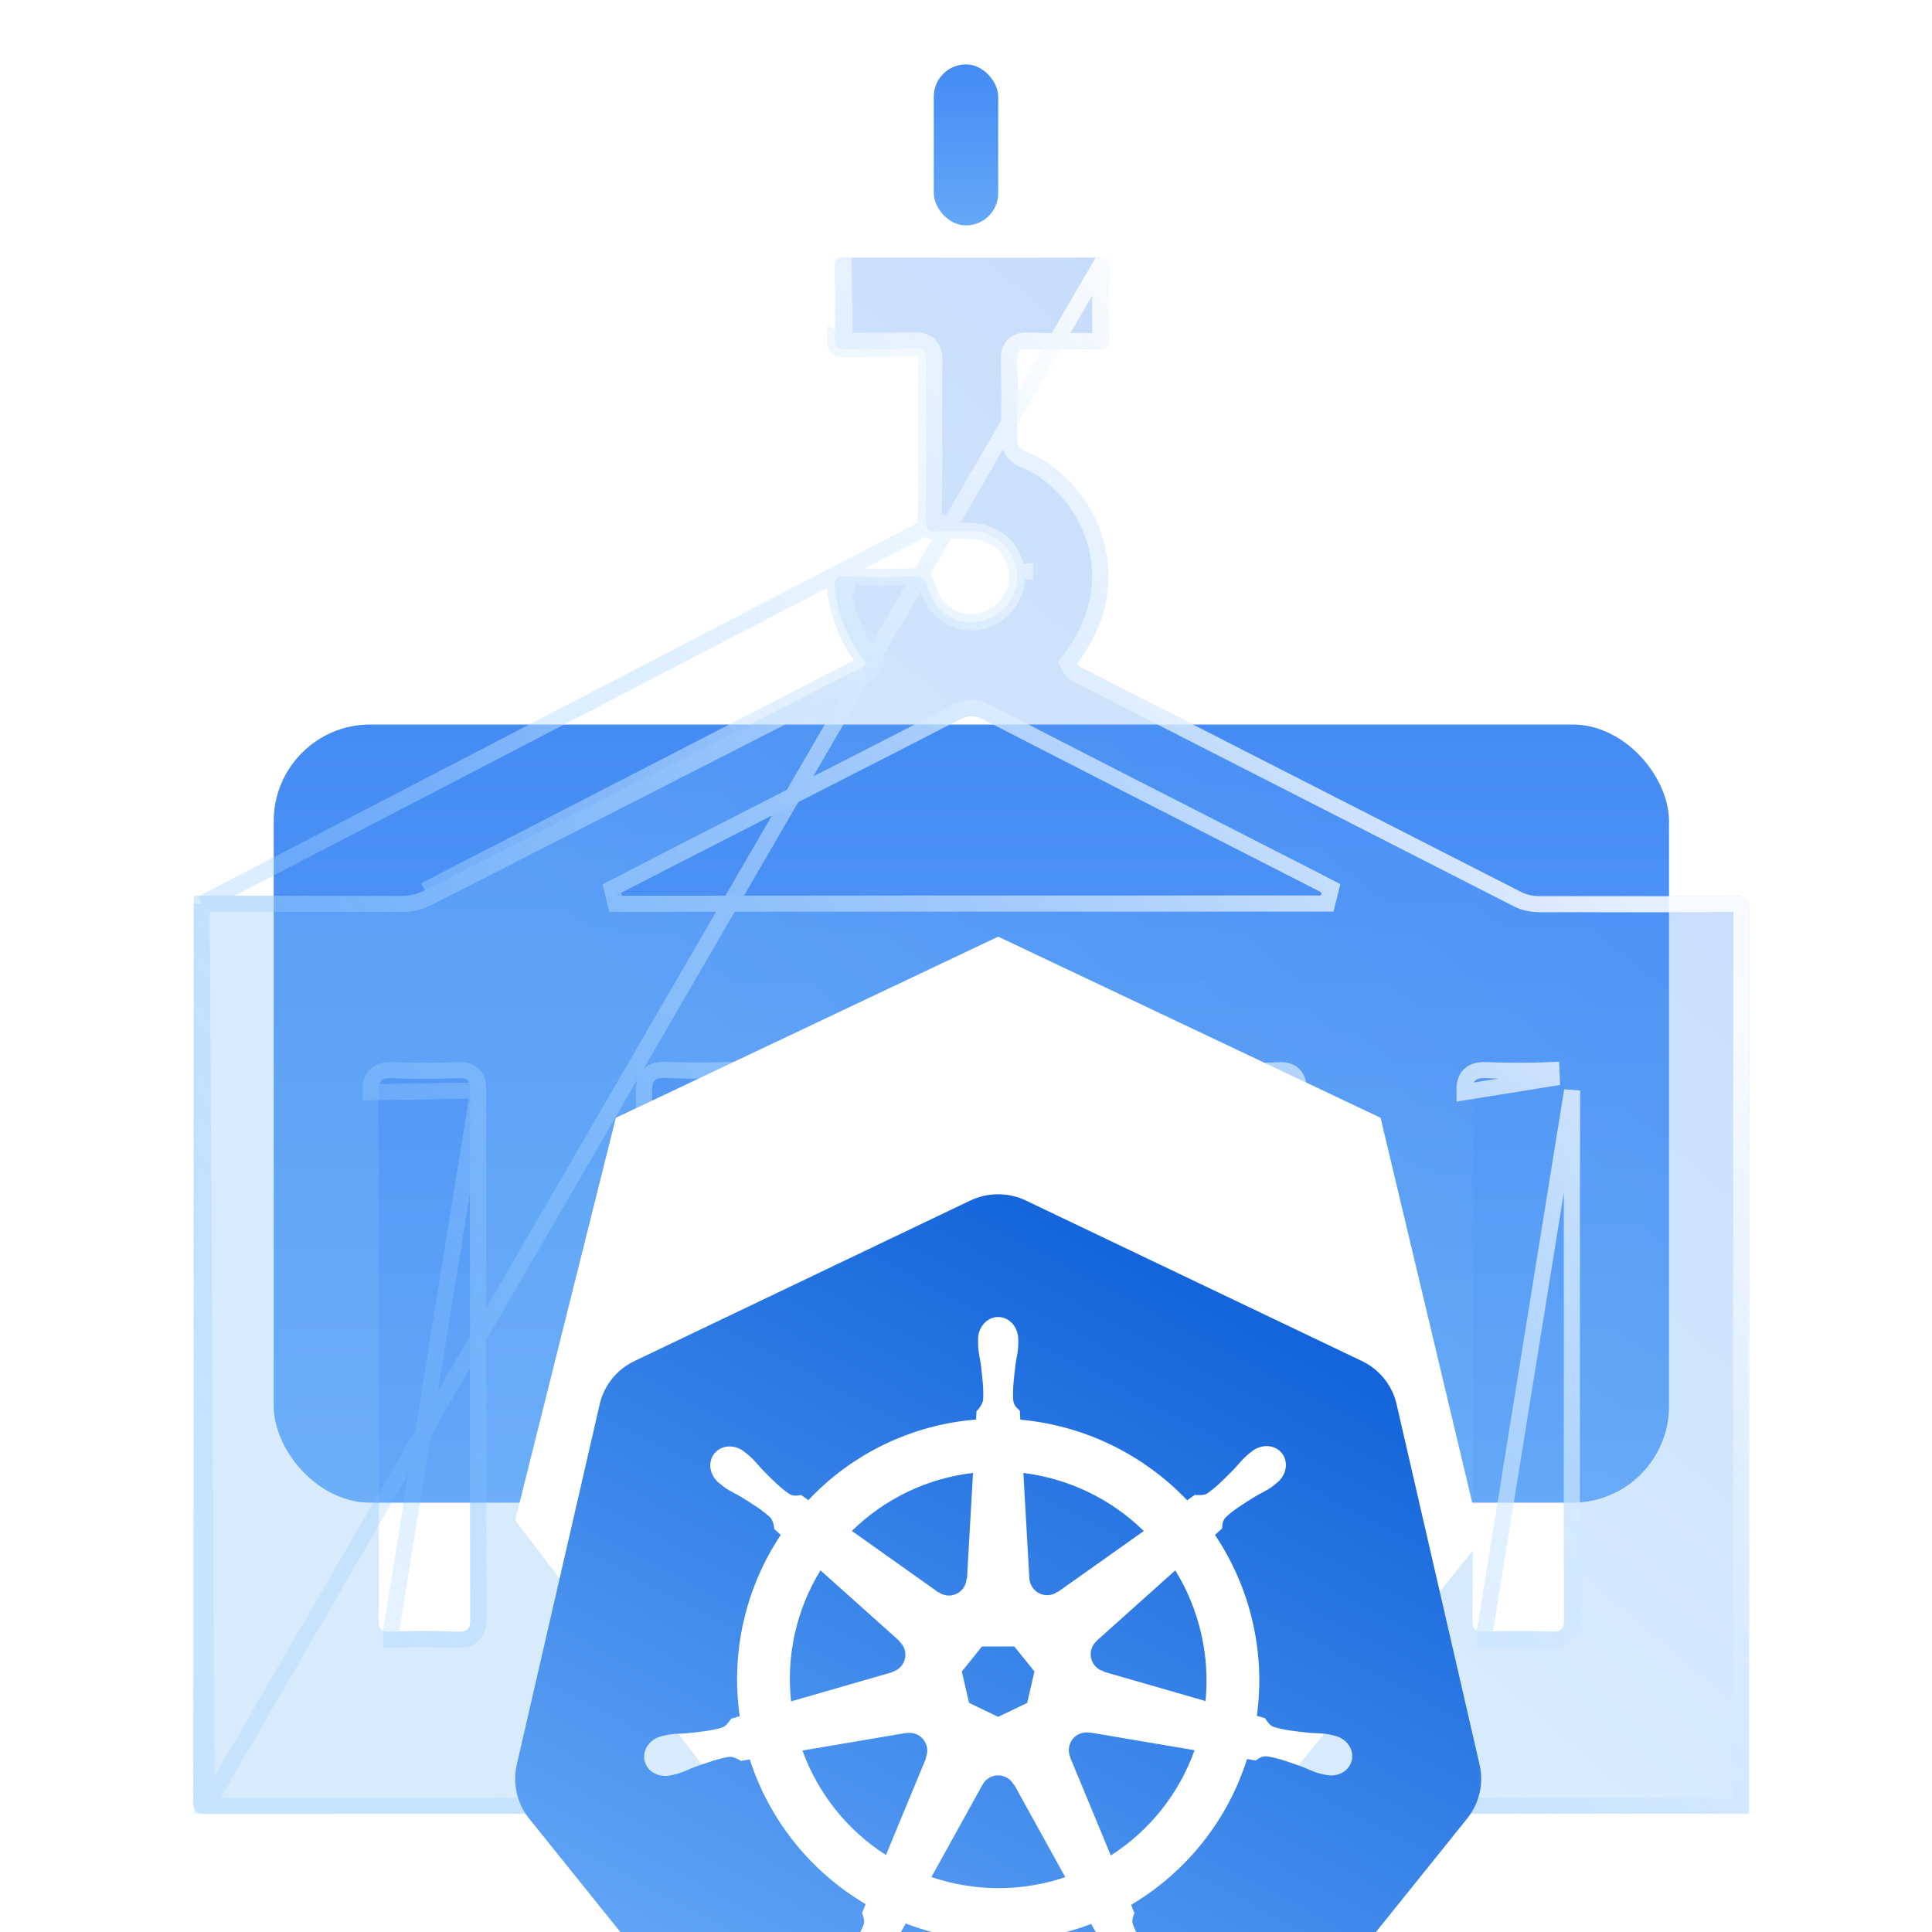 <svg width="60" height="60" viewBox="0 0 60 60" fill="none" xmlns="http://www.w3.org/2000/svg">
<rect x="8.5" y="22.5" width="43.333" height="24.167" rx="3" fill="url(#paint0_linear_133_320)"/>
<rect x="29" y="2" width="2" height="5" rx="1" fill="url(#paint1_linear_133_320)"/>
<g filter="url(#filter0_bii_133_320)">
<path d="M54.319 48.326C38.352 48.326 22.385 48.326 6.418 48.333C6.098 48.333 6 48.285 6 47.929C6.014 38.561 6.014 29.185 6.014 19.817C8.168 19.817 10.323 19.817 12.477 19.824C12.735 19.824 12.966 19.768 13.196 19.65C17.63 17.384 22.072 15.119 26.513 12.854C26.652 12.784 26.813 12.749 26.904 12.589C26.367 11.934 26.053 11.174 25.934 10.33C25.892 10.024 25.927 9.884 26.304 9.898C26.98 9.933 27.657 9.926 28.333 9.898C28.633 9.884 28.744 9.968 28.821 10.268C29.009 10.992 29.706 11.432 30.397 11.306C31.122 11.174 31.652 10.498 31.582 9.78C31.512 9.048 30.913 8.511 30.146 8.49C29.818 8.483 29.483 8.462 29.156 8.497C28.814 8.532 28.744 8.406 28.751 8.086C28.772 6.469 28.751 4.844 28.765 3.227C28.772 2.893 28.674 2.809 28.354 2.823C27.65 2.851 26.938 2.823 26.234 2.837C26.032 2.837 25.92 2.823 25.927 2.572C25.948 1.798 25.941 1.032 25.927 0.258C25.927 0.042 25.997 0 26.199 0C28.856 0.007 31.512 0.007 34.169 0C34.378 0 34.434 0.07 34.427 0.272C34.42 1.025 34.413 1.784 34.427 2.537C34.434 2.795 34.35 2.851 34.106 2.844C33.381 2.83 32.656 2.858 31.938 2.83C31.638 2.816 31.575 2.914 31.582 3.199C31.603 3.966 31.603 4.74 31.582 5.514C31.575 5.799 31.645 5.953 31.931 6.064C32.565 6.322 33.081 6.761 33.507 7.298C34.476 8.525 34.971 10.602 33.444 12.61C33.507 12.735 33.639 12.763 33.751 12.819C38.248 15.112 42.745 17.405 47.235 19.699C47.438 19.803 47.647 19.831 47.87 19.831C49.85 19.824 51.83 19.845 53.81 19.817C54.25 19.81 54.333 19.943 54.333 20.354C54.319 29.673 54.319 39 54.319 48.326ZM41.218 19.81C40.981 19.685 40.842 19.615 40.709 19.545C37.32 17.817 33.925 16.088 30.543 14.345C30.257 14.199 30.048 14.213 29.776 14.359C27.552 15.509 25.314 16.639 23.083 17.782C21.793 18.437 20.51 19.099 19.115 19.817C26.52 19.81 33.806 19.81 41.218 19.81ZM14.597 34.127C14.597 31.374 14.59 28.621 14.604 25.867C14.604 25.561 14.527 25.47 14.221 25.484C13.544 25.512 12.868 25.512 12.192 25.484C11.836 25.47 11.752 25.568 11.759 25.916C11.773 29.081 11.766 32.239 11.766 35.403C11.766 37.696 11.773 39.997 11.759 42.29C11.759 42.597 11.836 42.687 12.143 42.673C12.819 42.645 13.495 42.645 14.172 42.673C14.527 42.687 14.611 42.59 14.604 42.241C14.59 39.537 14.597 36.832 14.597 34.127ZM23.09 34.127C23.09 31.374 23.083 28.621 23.097 25.867C23.097 25.561 23.027 25.47 22.713 25.477C22.037 25.505 21.36 25.505 20.684 25.477C20.328 25.463 20.245 25.561 20.252 25.909C20.266 29.011 20.259 32.106 20.259 35.208C20.259 37.564 20.266 39.927 20.252 42.283C20.252 42.59 20.322 42.68 20.635 42.673C21.312 42.645 21.988 42.645 22.664 42.673C23.02 42.687 23.104 42.59 23.097 42.241C23.083 39.537 23.09 36.832 23.09 34.127ZM31.582 34.127C31.582 31.374 31.575 28.621 31.589 25.867C31.589 25.561 31.512 25.47 31.206 25.484C30.529 25.512 29.853 25.512 29.177 25.484C28.821 25.47 28.737 25.568 28.744 25.916C28.758 29.081 28.751 32.239 28.751 35.403C28.751 37.696 28.758 39.997 28.744 42.29C28.744 42.597 28.821 42.687 29.128 42.673C29.804 42.645 30.48 42.645 31.157 42.673C31.512 42.687 31.596 42.59 31.589 42.241C31.575 39.537 31.582 36.832 31.582 34.127ZM40.075 34.079C40.075 31.339 40.068 28.607 40.082 25.867C40.082 25.561 40.005 25.47 39.698 25.484C39.022 25.512 38.345 25.512 37.669 25.484C37.313 25.47 37.237 25.568 37.237 25.916C37.251 29.123 37.244 32.336 37.244 35.542C37.244 37.794 37.251 40.038 37.237 42.29C37.237 42.597 37.313 42.687 37.62 42.673C38.297 42.645 38.973 42.645 39.649 42.673C40.005 42.687 40.089 42.59 40.082 42.241C40.068 39.516 40.075 36.797 40.075 34.079ZM48.567 34.127C48.567 31.374 48.56 28.621 48.574 25.867C48.574 25.561 48.497 25.47 48.191 25.484C47.514 25.512 46.838 25.512 46.162 25.484C45.806 25.47 45.722 25.568 45.729 25.916C45.743 29.046 45.736 32.176 45.736 35.306C45.736 37.634 45.743 39.962 45.729 42.29C45.729 42.597 45.806 42.687 46.113 42.673C46.789 42.645 47.465 42.645 48.142 42.673C48.497 42.687 48.581 42.59 48.574 42.241C48.56 39.537 48.567 36.832 48.567 34.127Z" fill="url(#paint2_linear_133_320)" fill-opacity="0.3"/>
<path d="M6.264 20.067C6.264 29.352 6.264 38.644 6.25 47.929C6.25 48.004 6.255 48.048 6.261 48.074C6.262 48.074 6.263 48.074 6.264 48.074C6.294 48.08 6.341 48.083 6.418 48.083L6.264 20.067ZM6.264 20.067C8.335 20.067 10.406 20.067 12.477 20.074H12.477C12.775 20.074 13.044 20.009 13.31 19.872C17.743 17.608 22.183 15.343 26.623 13.078L26.625 13.077C26.625 13.077 26.625 13.077 26.626 13.077C26.649 13.065 26.674 13.054 26.706 13.04C26.71 13.039 26.715 13.037 26.719 13.035C26.756 13.019 26.801 12.999 26.846 12.975C26.941 12.923 27.046 12.845 27.121 12.712L27.205 12.563L27.097 12.43C26.591 11.813 26.295 11.098 26.182 10.296C26.173 10.228 26.17 10.183 26.171 10.153C26.195 10.149 26.233 10.146 26.293 10.148C26.294 10.148 26.294 10.148 26.295 10.148L26.304 9.898M6.264 20.067L29.01 8.25M26.304 9.898C26.98 9.933 27.657 9.926 28.333 9.898C28.633 9.884 28.744 9.968 28.821 10.268C29.009 10.992 29.706 11.432 30.397 11.306C31.122 11.174 31.652 10.498 31.582 9.78M26.304 9.898C25.927 9.884 25.892 10.024 25.934 10.33M26.304 9.898L25.934 10.33M31.582 9.78L31.831 9.756C31.831 9.756 31.831 9.756 31.831 9.756C31.831 9.756 31.831 9.755 31.831 9.755L31.582 9.78ZM31.582 9.78C31.512 9.048 30.913 8.511 30.146 8.49C30.081 8.489 30.016 8.487 29.95 8.485C29.686 8.477 29.418 8.469 29.156 8.497M29.156 8.497L29.13 8.248C29.13 8.248 29.13 8.248 29.13 8.248C29.13 8.248 29.129 8.248 29.129 8.248L29.156 8.497ZM29.156 8.497C28.814 8.532 28.744 8.406 28.751 8.086C28.763 7.204 28.762 6.319 28.761 5.435C28.76 4.699 28.759 3.962 28.765 3.227M28.765 3.227L29.015 3.233C29.015 3.232 29.015 3.232 29.015 3.231M28.765 3.227L29.015 3.229C29.015 3.23 29.015 3.231 29.015 3.231M28.765 3.227C28.772 2.893 28.674 2.809 28.354 2.823M29.015 3.231C29.009 3.958 29.01 4.694 29.011 5.431C29.012 6.319 29.013 7.209 29.001 8.089L29.001 8.091C29 8.165 29.003 8.212 29.009 8.243C29.009 8.245 29.01 8.248 29.01 8.25M29.015 3.231C29.019 3.061 29.003 2.855 28.855 2.714C28.709 2.574 28.504 2.566 28.343 2.573M29.01 8.25C29.007 8.249 29.003 8.249 29.001 8.248C28.996 8.247 28.994 8.247 28.994 8.247C28.994 8.247 29.002 8.25 29.01 8.259C29.014 8.264 29.015 8.267 29.015 8.267C29.016 8.267 29.013 8.262 29.01 8.25ZM28.343 2.573C28.344 2.573 28.344 2.573 28.344 2.573L28.354 2.823M28.343 2.573C27.997 2.587 27.649 2.587 27.295 2.585C27.245 2.585 27.195 2.585 27.144 2.584C26.842 2.583 26.536 2.581 26.232 2.587M28.343 2.573L26.232 2.587M28.354 2.823C27.951 2.839 27.547 2.837 27.142 2.834C26.839 2.833 26.536 2.831 26.234 2.837M28.354 2.823L26.234 2.837M26.232 2.587C26.211 2.587 26.193 2.587 26.177 2.586C26.177 2.584 26.177 2.582 26.177 2.579L26.177 2.579C26.198 1.8 26.191 1.03 26.177 0.256C26.177 0.254 26.177 0.252 26.177 0.25C26.184 0.25 26.191 0.25 26.199 0.25L26.232 2.587ZM26.234 2.837C26.032 2.837 25.92 2.823 25.927 2.572L26.234 2.837ZM26.904 12.589C26.833 12.714 26.72 12.762 26.607 12.811C26.576 12.825 26.544 12.838 26.513 12.854L26.504 12.858C22.066 15.122 17.627 17.386 13.196 19.65L26.904 12.589ZM26.904 12.589C26.367 11.934 26.053 11.174 25.934 10.33M26.904 12.589L25.934 10.33M14.854 25.867V25.869C14.844 27.933 14.845 29.997 14.846 32.062C14.847 32.75 14.847 33.439 14.847 34.127C14.847 34.804 14.847 35.48 14.846 36.157C14.845 38.184 14.844 40.211 14.854 42.238C14.857 42.408 14.847 42.62 14.703 42.768C14.555 42.919 14.34 42.93 14.162 42.923L14.162 42.923C13.492 42.895 12.823 42.895 12.153 42.923C12.153 42.923 12.153 42.923 12.153 42.923L12.143 42.673L14.854 25.867ZM14.854 25.867C14.854 25.716 14.841 25.52 14.707 25.381C14.567 25.237 14.368 25.227 14.21 25.234C13.54 25.262 12.871 25.262 12.202 25.234L12.201 25.234C12.023 25.227 11.808 25.238 11.66 25.39C11.517 25.538 11.506 25.75 11.509 25.919L14.854 25.867ZM31.839 25.867V25.869C31.829 27.933 31.83 29.997 31.831 32.062C31.832 32.75 31.832 33.439 31.832 34.127C31.832 34.804 31.832 35.48 31.831 36.157C31.83 38.184 31.829 40.211 31.839 42.238C31.842 42.408 31.832 42.62 31.688 42.768C31.54 42.919 31.325 42.93 31.147 42.923L31.146 42.923C30.477 42.895 29.808 42.895 29.139 42.923C29.138 42.923 29.138 42.923 29.138 42.923L29.128 42.673L31.839 25.867ZM31.839 25.867C31.839 25.716 31.826 25.52 31.692 25.381C31.552 25.237 31.353 25.227 31.195 25.234C30.526 25.262 29.856 25.262 29.187 25.234L29.186 25.234C29.008 25.227 28.793 25.238 28.645 25.39C28.502 25.538 28.491 25.75 28.494 25.919L31.839 25.867ZM40.332 25.867V25.869C40.321 27.922 40.322 29.971 40.324 32.023C40.324 32.708 40.325 33.393 40.325 34.079C40.325 34.759 40.324 35.439 40.324 36.119C40.322 38.157 40.321 40.195 40.331 42.238C40.335 42.408 40.324 42.62 40.181 42.768C40.033 42.919 39.817 42.93 39.639 42.923L39.639 42.923C38.97 42.895 38.3 42.895 37.631 42.923C37.631 42.923 37.631 42.923 37.631 42.923L37.62 42.673L40.332 25.867ZM40.332 25.867C40.332 25.716 40.319 25.52 40.184 25.381C40.044 25.237 39.846 25.227 39.687 25.234L40.332 25.867ZM34.169 0.25C34.172 0.25 34.175 0.25 34.177 0.25C34.177 0.254 34.177 0.259 34.177 0.263L34.177 0.263L34.177 0.27C34.17 1.022 34.163 1.785 34.177 2.542L34.177 2.544C34.178 2.564 34.177 2.581 34.177 2.594C34.161 2.595 34.14 2.595 34.113 2.594L34.111 2.594C33.784 2.588 33.47 2.59 33.161 2.591C32.756 2.594 32.359 2.596 31.948 2.58C31.791 2.573 31.593 2.585 31.459 2.736C31.333 2.875 31.329 3.068 31.332 3.206L31.332 3.206C31.353 3.968 31.353 4.738 31.332 5.507L31.332 5.508C31.328 5.666 31.343 5.833 31.432 5.982C31.523 6.135 31.668 6.23 31.838 6.297C32.422 6.534 32.905 6.942 33.31 7.453C34.222 8.607 34.691 10.558 33.245 12.458L33.151 12.582L33.22 12.721C33.283 12.847 33.379 12.917 33.46 12.96C33.499 12.981 33.537 12.998 33.566 13.01L33.574 13.014C33.602 13.025 33.62 13.033 33.638 13.042C38.135 15.335 42.631 17.628 47.121 19.921C47.372 20.051 47.626 20.081 47.87 20.081L47.871 20.081C48.588 20.078 49.307 20.08 50.026 20.081C51.288 20.083 52.552 20.085 53.814 20.067L53.814 20.067C53.914 20.066 53.977 20.072 54.015 20.082C54.033 20.087 54.043 20.091 54.047 20.094C54.05 20.095 54.051 20.096 54.051 20.096L54.051 20.096L54.053 20.098C54.053 20.099 54.053 20.099 54.054 20.1C54.054 20.101 54.055 20.103 54.056 20.105C54.06 20.113 54.064 20.125 54.069 20.147C54.078 20.192 54.083 20.256 54.083 20.353C54.069 29.59 54.069 38.833 54.069 48.076C38.186 48.076 22.302 48.076 6.418 48.083L34.169 0.25ZM40.825 19.324L40.823 19.323C40.333 19.073 39.843 18.823 39.353 18.573C36.453 17.094 33.55 15.614 30.658 14.123L30.657 14.123C30.489 14.037 30.323 13.988 30.147 13.992C29.974 13.998 29.815 14.055 29.66 14.138C28.291 14.845 26.919 15.544 25.546 16.244C24.687 16.681 23.828 17.119 22.969 17.559C21.857 18.124 20.749 18.694 19.572 19.301C19.383 19.398 19.193 19.496 19.001 19.595L19.116 20.067C26.518 20.06 33.802 20.06 41.212 20.06H41.218L41.335 19.589C41.194 19.515 41.08 19.456 40.985 19.407C40.924 19.375 40.872 19.348 40.825 19.324ZM23.347 25.869V25.867C23.347 25.719 23.336 25.523 23.204 25.383C23.067 25.237 22.867 25.224 22.707 25.227V25.227L22.703 25.227C22.033 25.255 21.364 25.255 20.694 25.227L20.694 25.227C20.516 25.22 20.301 25.231 20.153 25.383C20.009 25.53 19.998 25.743 20.002 25.912C20.012 28.237 20.011 30.558 20.01 32.881C20.009 33.657 20.009 34.432 20.009 35.208C20.009 35.797 20.009 36.387 20.01 36.976C20.011 38.745 20.012 40.515 20.002 42.282V42.283C20.002 42.432 20.012 42.628 20.144 42.767C20.282 42.913 20.481 42.927 20.641 42.923L20.646 42.923C21.315 42.895 21.985 42.895 22.654 42.923L22.654 42.923C22.832 42.93 23.048 42.919 23.195 42.768C23.339 42.62 23.35 42.408 23.346 42.238C23.336 40.211 23.337 38.184 23.339 36.157C23.339 35.48 23.34 34.804 23.34 34.127C23.34 33.439 23.339 32.75 23.339 32.062C23.337 29.997 23.336 27.933 23.347 25.869ZM48.824 25.869V25.867L46.113 42.673L46.123 42.923C46.123 42.923 46.123 42.923 46.123 42.923C46.793 42.895 47.462 42.895 48.132 42.923L48.132 42.923C48.31 42.93 48.525 42.919 48.673 42.768C48.817 42.62 48.827 42.408 48.824 42.238C48.814 40.211 48.815 38.184 48.816 36.157C48.817 35.48 48.817 34.804 48.817 34.127C48.817 33.439 48.817 32.75 48.816 32.062C48.815 29.997 48.814 27.933 48.824 25.869ZM45.63 25.39C45.486 25.538 45.476 25.75 45.479 25.919L48.191 25.484L48.18 25.234C48.18 25.234 48.18 25.234 48.18 25.234C47.511 25.262 46.841 25.262 46.172 25.234L46.171 25.234C45.993 25.227 45.778 25.238 45.63 25.39Z" stroke="url(#paint3_linear_133_320)" stroke-width="0.5"/>
</g>
<path d="M42.875 34.714L31 29.089L19.125 34.714L16 47.214L24.125 57.839H37.875L46 47.839L42.875 34.714Z" fill="white"/>
<g filter="url(#filter1_bii_133_320)">
<path d="M28.754 46.581L28.763 46.594L27.514 49.61C26.316 48.843 25.404 47.702 24.921 46.364L28.143 45.818L28.148 45.824C28.246 45.806 28.347 45.815 28.44 45.85C28.533 45.885 28.615 45.944 28.677 46.022C28.739 46.099 28.779 46.193 28.793 46.291C28.806 46.39 28.792 46.49 28.753 46.581H28.754ZM27.713 43.92C27.809 43.894 27.896 43.842 27.965 43.77C28.034 43.699 28.082 43.609 28.104 43.512C28.126 43.416 28.122 43.314 28.091 43.22C28.06 43.125 28.004 43.041 27.929 42.975L27.932 42.962L25.481 40.769C24.733 41.986 24.412 43.418 24.568 44.838L27.711 43.931L27.713 43.92ZM29.144 41.445C29.225 41.504 29.32 41.54 29.419 41.549C29.518 41.558 29.618 41.54 29.707 41.496C29.797 41.453 29.873 41.386 29.928 41.303C29.983 41.22 30.014 41.123 30.018 41.024L30.031 41.018L30.218 37.743C28.799 37.909 27.475 38.543 26.456 39.545L29.139 41.449L29.144 41.445ZM30.094 44.883L30.998 45.319L31.901 44.885L32.126 43.91L31.501 43.132H30.496L29.871 43.91L30.094 44.883ZM31.969 41.014C31.974 41.114 32.005 41.21 32.06 41.293C32.115 41.377 32.191 41.443 32.281 41.486C32.371 41.53 32.471 41.547 32.57 41.538C32.669 41.529 32.764 41.493 32.844 41.434L32.854 41.438L35.522 39.547C34.507 38.552 33.192 37.919 31.782 37.744L31.967 41.013L31.969 41.014ZM45.564 48.477L38.348 57.453C38.16 57.685 37.922 57.873 37.653 58.001C37.383 58.13 37.087 58.196 36.788 58.195L25.212 58.199C24.913 58.199 24.618 58.132 24.348 58.004C24.078 57.874 23.841 57.687 23.653 57.454L16.433 48.479C16.247 48.247 16.116 47.975 16.05 47.685C15.983 47.395 15.983 47.094 16.049 46.804L18.624 35.61C18.759 35.023 19.156 34.53 19.703 34.269L30.131 29.285C30.401 29.156 30.697 29.089 30.996 29.089C31.296 29.089 31.592 29.156 31.862 29.285L42.293 34.267C42.841 34.528 43.237 35.022 43.372 35.608L45.949 46.801C46.084 47.389 45.943 48.005 45.564 48.477ZM41.453 45.905C41.401 45.893 41.324 45.873 41.272 45.863C41.054 45.822 40.878 45.831 40.673 45.815C40.236 45.769 39.876 45.731 39.554 45.63C39.423 45.58 39.329 45.424 39.284 45.36L39.033 45.286C39.167 44.315 39.123 43.327 38.902 42.371C38.681 41.406 38.284 40.49 37.732 39.668C37.797 39.609 37.919 39.502 37.953 39.469C37.963 39.356 37.954 39.24 38.071 39.117C38.317 38.885 38.626 38.694 38.999 38.464C39.177 38.359 39.341 38.293 39.518 38.161C39.558 38.132 39.613 38.084 39.656 38.05C39.956 37.812 40.024 37.4 39.809 37.13C39.594 36.86 39.177 36.835 38.878 37.074C38.836 37.108 38.778 37.151 38.739 37.184C38.572 37.329 38.468 37.471 38.327 37.621C38.019 37.934 37.764 38.194 37.486 38.383C37.364 38.453 37.187 38.429 37.107 38.424L36.869 38.593C35.502 37.158 33.661 36.268 31.687 36.089L31.672 35.81C31.591 35.733 31.493 35.666 31.468 35.498C31.441 35.163 31.487 34.801 31.539 34.367C31.568 34.163 31.616 33.994 31.624 33.773C31.626 33.723 31.623 33.649 31.623 33.595C31.623 33.213 31.343 32.901 30.998 32.901C30.654 32.901 30.374 33.213 30.374 33.595L30.376 33.613C30.376 33.664 30.373 33.728 30.376 33.773C30.383 33.994 30.431 34.163 30.459 34.367C30.512 34.801 30.557 35.163 30.529 35.499C30.494 35.623 30.424 35.735 30.327 35.822L30.312 36.085C28.326 36.245 26.469 37.137 25.104 38.589C25.029 38.537 24.954 38.483 24.879 38.429C24.767 38.444 24.654 38.479 24.508 38.393C24.229 38.205 23.974 37.945 23.667 37.633C23.526 37.483 23.423 37.34 23.256 37.197C23.21 37.159 23.164 37.122 23.117 37.087C22.993 36.986 22.841 36.928 22.682 36.922C22.587 36.916 22.493 36.934 22.407 36.972C22.32 37.01 22.244 37.068 22.184 37.142C21.969 37.411 22.038 37.824 22.338 38.063L22.347 38.069L22.477 38.173C22.654 38.304 22.817 38.371 22.994 38.475C23.368 38.706 23.677 38.898 23.923 39.128C24.018 39.23 24.036 39.41 24.048 39.488L24.248 39.666C23.144 41.323 22.69 43.328 22.973 45.299L22.713 45.374C22.644 45.464 22.547 45.604 22.444 45.645C22.123 45.746 21.762 45.783 21.326 45.829C21.121 45.846 20.944 45.837 20.726 45.878C20.679 45.886 20.613 45.903 20.559 45.915L20.554 45.918L20.546 45.92C20.177 46.009 19.941 46.348 20.017 46.68C20.093 47.014 20.453 47.217 20.823 47.136L20.832 47.135L20.844 47.132L21.006 47.095C21.218 47.038 21.373 46.954 21.566 46.88C21.978 46.733 22.321 46.609 22.653 46.56C22.793 46.549 22.941 46.647 23.013 46.687L23.284 46.64C23.895 48.528 25.176 50.127 26.884 51.135L26.772 51.408C26.813 51.513 26.858 51.657 26.827 51.76C26.706 52.075 26.498 52.407 26.262 52.776C26.148 52.947 26.031 53.079 25.927 53.275C25.902 53.322 25.871 53.394 25.847 53.443C25.687 53.786 25.804 54.181 26.113 54.33C26.423 54.48 26.808 54.322 26.976 53.978V53.975C27.001 53.926 27.033 53.863 27.053 53.816C27.141 53.614 27.171 53.44 27.233 53.244C27.398 52.829 27.489 52.394 27.717 52.123C27.779 52.048 27.879 52.02 27.986 51.992L28.127 51.735C29.98 52.449 32.031 52.455 33.888 51.75L34.021 51.99C34.128 52.025 34.246 52.043 34.341 52.184C34.511 52.474 34.627 52.818 34.768 53.234C34.831 53.429 34.861 53.603 34.949 53.805C34.969 53.852 35.003 53.918 35.027 53.967C35.193 54.312 35.579 54.469 35.889 54.319C36.198 54.172 36.316 53.775 36.156 53.431C36.131 53.383 36.099 53.312 36.074 53.264C35.971 53.069 35.853 52.938 35.739 52.767C35.502 52.397 35.307 52.09 35.186 51.775C35.136 51.613 35.194 51.513 35.233 51.408C35.211 51.38 35.159 51.228 35.129 51.155C36.844 50.139 38.126 48.528 38.729 46.628C38.809 46.64 38.949 46.665 38.996 46.675C39.089 46.613 39.176 46.533 39.346 46.545C39.678 46.594 40.021 46.718 40.433 46.865C40.626 46.94 40.779 47.025 40.993 47.081C41.038 47.094 41.103 47.105 41.156 47.117L41.167 47.12L41.176 47.121C41.547 47.202 41.906 46.999 41.982 46.665C42.057 46.333 41.822 45.994 41.453 45.905ZM36.499 40.77L34.062 42.953V42.959C33.987 43.024 33.931 43.109 33.9 43.204C33.868 43.298 33.864 43.4 33.886 43.497C33.908 43.594 33.956 43.684 34.026 43.755C34.095 43.827 34.182 43.879 34.278 43.905L34.282 43.918L37.439 44.828C37.508 44.127 37.462 43.421 37.304 42.735C37.146 42.04 36.874 41.376 36.499 40.769V40.77ZM31.483 47.426C31.435 47.335 31.362 47.26 31.273 47.209C31.183 47.157 31.081 47.132 30.978 47.136C30.882 47.14 30.788 47.169 30.707 47.22C30.625 47.271 30.558 47.343 30.513 47.428H30.511L28.926 50.293C30.273 50.752 31.735 50.754 33.083 50.297L31.496 47.426H31.483ZM33.843 45.81C33.729 45.789 33.611 45.805 33.506 45.855C33.377 45.917 33.278 46.025 33.228 46.159C33.178 46.292 33.181 46.44 33.238 46.57L33.234 46.575L34.497 49.623C35.703 48.853 36.618 47.702 37.098 46.354L33.848 45.804L33.843 45.81Z" fill="url(#paint4_linear_133_320)"/>
</g>
<defs>
<filter id="filter0_bii_133_320" x="-1" y="-7" width="62.333" height="62.333" filterUnits="userSpaceOnUse" color-interpolation-filters="sRGB">
<feFlood flood-opacity="0" result="BackgroundImageFix"/>
<feGaussianBlur in="BackgroundImageFix" stdDeviation="3.5"/>
<feComposite in2="SourceAlpha" operator="in" result="effect1_backgroundBlur_133_320"/>
<feBlend mode="normal" in="SourceGraphic" in2="effect1_backgroundBlur_133_320" result="shape"/>
<feColorMatrix in="SourceAlpha" type="matrix" values="0 0 0 0 0 0 0 0 0 0 0 0 0 0 0 0 0 0 127 0" result="hardAlpha"/>
<feOffset dy="4"/>
<feGaussianBlur stdDeviation="2"/>
<feComposite in2="hardAlpha" operator="arithmetic" k2="-1" k3="1"/>
<feColorMatrix type="matrix" values="0 0 0 0 1 0 0 0 0 1 0 0 0 0 1 0 0 0 0.31 0"/>
<feBlend mode="normal" in2="shape" result="effect2_innerShadow_133_320"/>
<feColorMatrix in="SourceAlpha" type="matrix" values="0 0 0 0 0 0 0 0 0 0 0 0 0 0 0 0 0 0 127 0" result="hardAlpha"/>
<feOffset dy="4"/>
<feGaussianBlur stdDeviation="2"/>
<feComposite in2="hardAlpha" operator="arithmetic" k2="-1" k3="1"/>
<feColorMatrix type="matrix" values="0 0 0 0 1 0 0 0 0 1 0 0 0 0 1 0 0 0 0.2 0"/>
<feBlend mode="normal" in2="effect2_innerShadow_133_320" result="effect3_innerShadow_133_320"/>
</filter>
<filter id="filter1_bii_133_320" x="9" y="22.089" width="43.999" height="43.11" filterUnits="userSpaceOnUse" color-interpolation-filters="sRGB">
<feFlood flood-opacity="0" result="BackgroundImageFix"/>
<feGaussianBlur in="BackgroundImageFix" stdDeviation="3.5"/>
<feComposite in2="SourceAlpha" operator="in" result="effect1_backgroundBlur_133_320"/>
<feBlend mode="normal" in="SourceGraphic" in2="effect1_backgroundBlur_133_320" result="shape"/>
<feColorMatrix in="SourceAlpha" type="matrix" values="0 0 0 0 0 0 0 0 0 0 0 0 0 0 0 0 0 0 127 0" result="hardAlpha"/>
<feOffset dy="4"/>
<feGaussianBlur stdDeviation="2"/>
<feComposite in2="hardAlpha" operator="arithmetic" k2="-1" k3="1"/>
<feColorMatrix type="matrix" values="0 0 0 0 1 0 0 0 0 1 0 0 0 0 1 0 0 0 0.31 0"/>
<feBlend mode="normal" in2="shape" result="effect2_innerShadow_133_320"/>
<feColorMatrix in="SourceAlpha" type="matrix" values="0 0 0 0 0 0 0 0 0 0 0 0 0 0 0 0 0 0 127 0" result="hardAlpha"/>
<feOffset dy="4"/>
<feGaussianBlur stdDeviation="2"/>
<feComposite in2="hardAlpha" operator="arithmetic" k2="-1" k3="1"/>
<feColorMatrix type="matrix" values="0 0 0 0 1 0 0 0 0 1 0 0 0 0 1 0 0 0 0.2 0"/>
<feBlend mode="normal" in2="effect2_innerShadow_133_320" result="effect3_innerShadow_133_320"/>
</filter>
<linearGradient id="paint0_linear_133_320" x1="30.167" y1="22.5" x2="30.167" y2="46.667" gradientUnits="userSpaceOnUse">
<stop stop-color="#448BF4"/>
<stop offset="1" stop-color="#64A8F8"/>
</linearGradient>
<linearGradient id="paint1_linear_133_320" x1="30" y1="2" x2="30" y2="7" gradientUnits="userSpaceOnUse">
<stop stop-color="#448BF4"/>
<stop offset="1" stop-color="#64A8F8"/>
</linearGradient>
<linearGradient id="paint2_linear_133_320" x1="42.716" y1="2.759" x2="-12.085" y2="67.055" gradientUnits="userSpaceOnUse">
<stop offset="0.042" stop-color="#468DF5"/>
<stop offset="0.36" stop-color="#7FBFFA"/>
</linearGradient>
<linearGradient id="paint3_linear_133_320" x1="52.971" y1="4.939" x2="10.219" y2="41.858" gradientUnits="userSpaceOnUse">
<stop offset="0.208" stop-color="white" stop-opacity="0.85"/>
<stop offset="1" stop-color="#75BCFF" stop-opacity="0.17"/>
</linearGradient>
<linearGradient id="paint4_linear_133_320" x1="48.747" y1="32.434" x2="33.344" y2="61.488" gradientUnits="userSpaceOnUse">
<stop offset="0.014" stop-color="#075AD6"/>
<stop offset="1" stop-color="#64A8F8"/>
</linearGradient>
</defs>
</svg>

